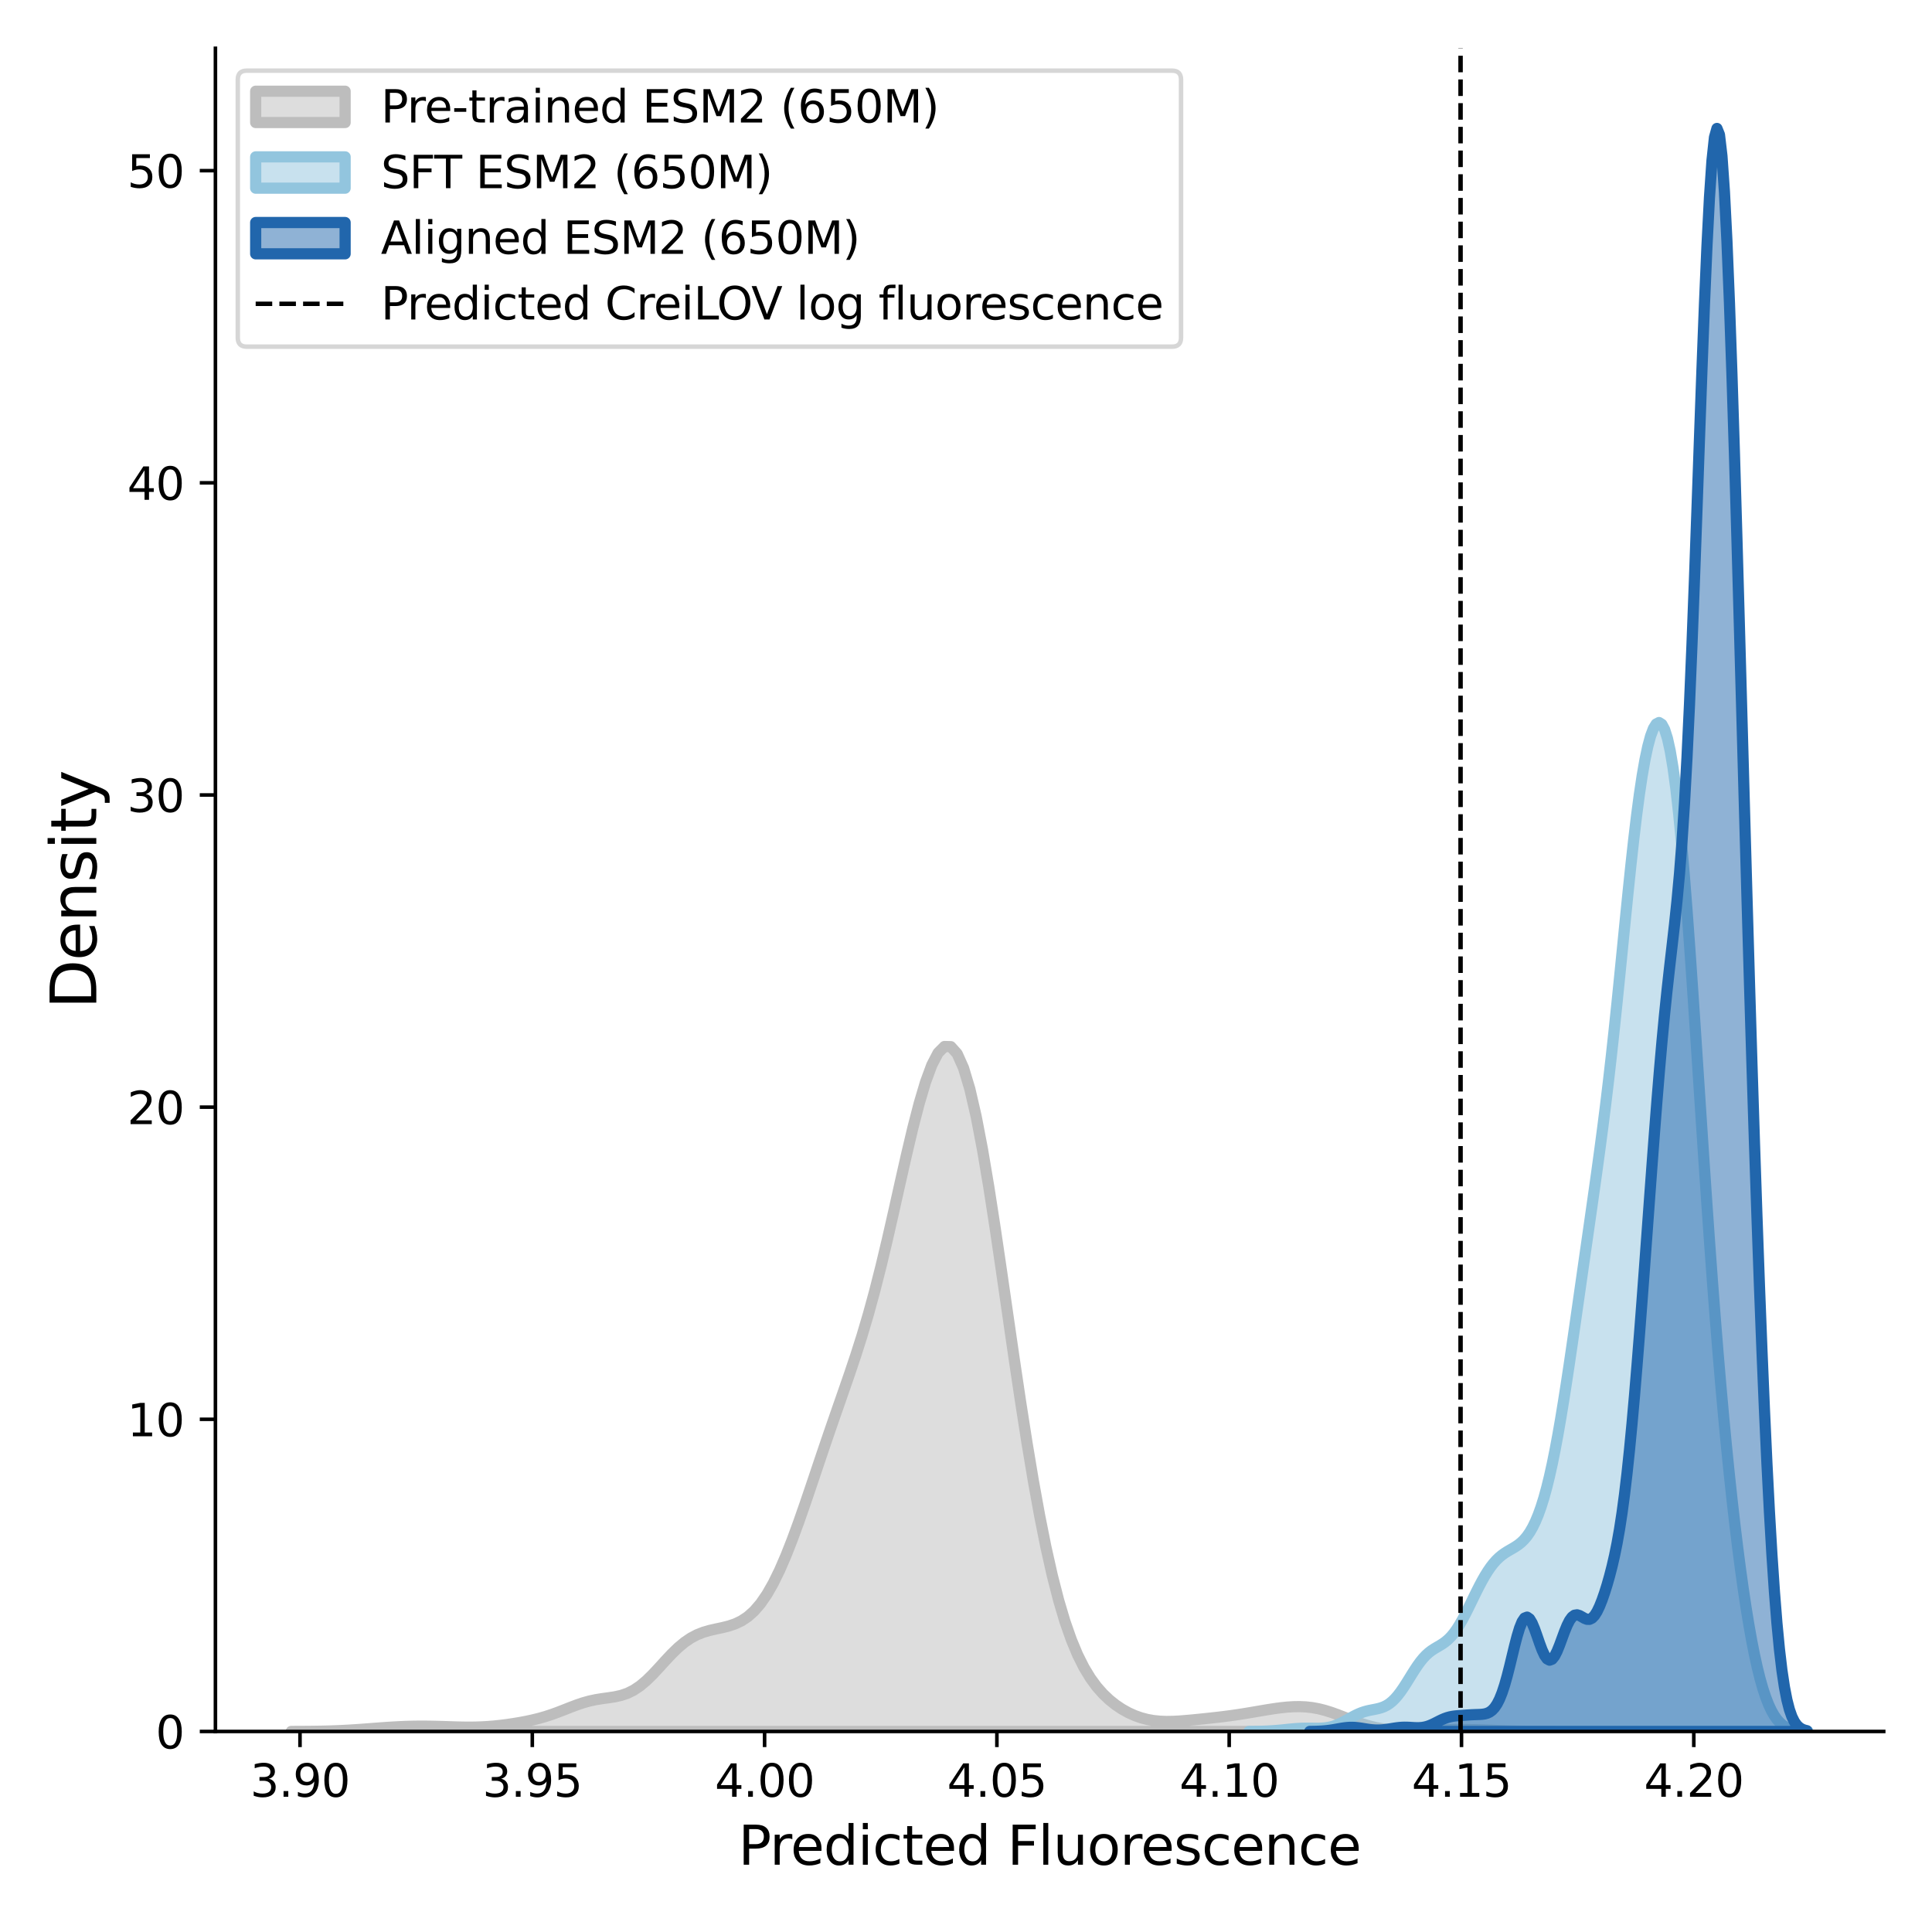 <?xml version="1.0" encoding="utf-8" standalone="no"?>
<!DOCTYPE svg PUBLIC "-//W3C//DTD SVG 1.1//EN"
  "http://www.w3.org/Graphics/SVG/1.1/DTD/svg11.dtd">
<svg xmlns:xlink="http://www.w3.org/1999/xlink" width="432pt" height="432pt" viewBox="0 0 432 432" xmlns="http://www.w3.org/2000/svg" version="1.1">
 <defs>
  <style type="text/css">*{stroke-linejoin: round; stroke-linecap: butt}</style>
 </defs>
 <g id="figure_1">
  <g id="patch_1">
   <path d="M 0 432 
L 432 432 
L 432 0 
L 0 0 
z
" style="fill: #ffffff"/>
  </g>
  <g id="axes_1">
   <g id="patch_2">
    <path d="M 48.17 387.16 
L 421.2 387.16 
L 421.2 10.8 
L 48.17 10.8 
z
" style="fill: #ffffff"/>
   </g>
   <g id="PolyCollection_1">
    <defs>
     <path id="mcea63839a5" d="M 65.126 -44.845 
L 65.126 -44.84 
L 66.544 -44.84 
L 67.962 -44.84 
L 69.38 -44.84 
L 70.798 -44.84 
L 72.216 -44.84 
L 73.634 -44.84 
L 75.052 -44.84 
L 76.47 -44.84 
L 77.889 -44.84 
L 79.307 -44.84 
L 80.725 -44.84 
L 82.143 -44.84 
L 83.561 -44.84 
L 84.979 -44.84 
L 86.397 -44.84 
L 87.815 -44.84 
L 89.233 -44.84 
L 90.651 -44.84 
L 92.069 -44.84 
L 93.487 -44.84 
L 94.905 -44.84 
L 96.323 -44.84 
L 97.742 -44.84 
L 99.16 -44.84 
L 100.578 -44.84 
L 101.996 -44.84 
L 103.414 -44.84 
L 104.832 -44.84 
L 106.25 -44.84 
L 107.668 -44.84 
L 109.086 -44.84 
L 110.504 -44.84 
L 111.922 -44.84 
L 113.34 -44.84 
L 114.758 -44.84 
L 116.176 -44.84 
L 117.595 -44.84 
L 119.013 -44.84 
L 120.431 -44.84 
L 121.849 -44.84 
L 123.267 -44.84 
L 124.685 -44.84 
L 126.103 -44.84 
L 127.521 -44.84 
L 128.939 -44.84 
L 130.357 -44.84 
L 131.775 -44.84 
L 133.193 -44.84 
L 134.611 -44.84 
L 136.029 -44.84 
L 137.447 -44.84 
L 138.866 -44.84 
L 140.284 -44.84 
L 141.702 -44.84 
L 143.12 -44.84 
L 144.538 -44.84 
L 145.956 -44.84 
L 147.374 -44.84 
L 148.792 -44.84 
L 150.21 -44.84 
L 151.628 -44.84 
L 153.046 -44.84 
L 154.464 -44.84 
L 155.882 -44.84 
L 157.3 -44.84 
L 158.719 -44.84 
L 160.137 -44.84 
L 161.555 -44.84 
L 162.973 -44.84 
L 164.391 -44.84 
L 165.809 -44.84 
L 167.227 -44.84 
L 168.645 -44.84 
L 170.063 -44.84 
L 171.481 -44.84 
L 172.899 -44.84 
L 174.317 -44.84 
L 175.735 -44.84 
L 177.153 -44.84 
L 178.572 -44.84 
L 179.99 -44.84 
L 181.408 -44.84 
L 182.826 -44.84 
L 184.244 -44.84 
L 185.662 -44.84 
L 187.08 -44.84 
L 188.498 -44.84 
L 189.916 -44.84 
L 191.334 -44.84 
L 192.752 -44.84 
L 194.17 -44.84 
L 195.588 -44.84 
L 197.006 -44.84 
L 198.425 -44.84 
L 199.843 -44.84 
L 201.261 -44.84 
L 202.679 -44.84 
L 204.097 -44.84 
L 205.515 -44.84 
L 206.933 -44.84 
L 208.351 -44.84 
L 209.769 -44.84 
L 211.187 -44.84 
L 212.605 -44.84 
L 214.023 -44.84 
L 215.441 -44.84 
L 216.859 -44.84 
L 218.277 -44.84 
L 219.696 -44.84 
L 221.114 -44.84 
L 222.532 -44.84 
L 223.95 -44.84 
L 225.368 -44.84 
L 226.786 -44.84 
L 228.204 -44.84 
L 229.622 -44.84 
L 231.04 -44.84 
L 232.458 -44.84 
L 233.876 -44.84 
L 235.294 -44.84 
L 236.712 -44.84 
L 238.13 -44.84 
L 239.549 -44.84 
L 240.967 -44.84 
L 242.385 -44.84 
L 243.803 -44.84 
L 245.221 -44.84 
L 246.639 -44.84 
L 248.057 -44.84 
L 249.475 -44.84 
L 250.893 -44.84 
L 252.311 -44.84 
L 253.729 -44.84 
L 255.147 -44.84 
L 256.565 -44.84 
L 257.983 -44.84 
L 259.402 -44.84 
L 260.82 -44.84 
L 262.238 -44.84 
L 263.656 -44.84 
L 265.074 -44.84 
L 266.492 -44.84 
L 267.91 -44.84 
L 269.328 -44.84 
L 270.746 -44.84 
L 272.164 -44.84 
L 273.582 -44.84 
L 275 -44.84 
L 276.418 -44.84 
L 277.836 -44.84 
L 279.255 -44.84 
L 280.673 -44.84 
L 282.091 -44.84 
L 283.509 -44.84 
L 284.927 -44.84 
L 286.345 -44.84 
L 287.763 -44.84 
L 289.181 -44.84 
L 290.599 -44.84 
L 292.017 -44.84 
L 293.435 -44.84 
L 294.853 -44.84 
L 296.271 -44.84 
L 297.689 -44.84 
L 299.108 -44.84 
L 300.526 -44.84 
L 301.944 -44.84 
L 303.362 -44.84 
L 304.78 -44.84 
L 306.198 -44.84 
L 307.616 -44.84 
L 309.034 -44.84 
L 310.452 -44.84 
L 311.87 -44.84 
L 313.288 -44.84 
L 314.706 -44.84 
L 316.124 -44.84 
L 317.542 -44.84 
L 318.96 -44.84 
L 320.379 -44.84 
L 321.797 -44.84 
L 323.215 -44.84 
L 324.633 -44.84 
L 326.051 -44.84 
L 327.469 -44.84 
L 328.887 -44.84 
L 330.305 -44.84 
L 331.723 -44.84 
L 333.141 -44.84 
L 334.559 -44.84 
L 335.977 -44.84 
L 337.395 -44.84 
L 338.813 -44.84 
L 340.232 -44.84 
L 341.65 -44.84 
L 343.068 -44.84 
L 344.486 -44.84 
L 345.904 -44.84 
L 347.322 -44.84 
L 347.322 -44.845 
L 347.322 -44.845 
L 345.904 -44.849 
L 344.486 -44.855 
L 343.068 -44.866 
L 341.65 -44.882 
L 340.232 -44.904 
L 338.813 -44.934 
L 337.395 -44.973 
L 335.977 -45.019 
L 334.559 -45.071 
L 333.141 -45.125 
L 331.723 -45.177 
L 330.305 -45.221 
L 328.887 -45.253 
L 327.469 -45.268 
L 326.051 -45.264 
L 324.633 -45.242 
L 323.215 -45.206 
L 321.797 -45.16 
L 320.379 -45.11 
L 318.96 -45.064 
L 317.542 -45.027 
L 316.124 -45.008 
L 314.706 -45.013 
L 313.288 -45.051 
L 311.87 -45.131 
L 310.452 -45.263 
L 309.034 -45.458 
L 307.616 -45.724 
L 306.198 -46.066 
L 304.78 -46.484 
L 303.362 -46.967 
L 301.944 -47.499 
L 300.526 -48.053 
L 299.108 -48.6 
L 297.689 -49.11 
L 296.271 -49.554 
L 294.853 -49.913 
L 293.435 -50.173 
L 292.017 -50.333 
L 290.599 -50.397 
L 289.181 -50.376 
L 287.763 -50.284 
L 286.345 -50.135 
L 284.927 -49.943 
L 283.509 -49.723 
L 282.091 -49.486 
L 280.673 -49.243 
L 279.255 -49.002 
L 277.836 -48.771 
L 276.418 -48.554 
L 275 -48.354 
L 273.582 -48.17 
L 272.164 -48.001 
L 270.746 -47.842 
L 269.328 -47.692 
L 267.91 -47.546 
L 266.492 -47.407 
L 265.074 -47.279 
L 263.656 -47.172 
L 262.238 -47.099 
L 260.82 -47.079 
L 259.402 -47.13 
L 257.983 -47.272 
L 256.565 -47.522 
L 255.147 -47.894 
L 253.729 -48.396 
L 252.311 -49.038 
L 250.893 -49.826 
L 249.475 -50.775 
L 248.057 -51.905 
L 246.639 -53.25 
L 245.221 -54.859 
L 243.803 -56.796 
L 242.385 -59.136 
L 240.967 -61.963 
L 239.549 -65.365 
L 238.13 -69.419 
L 236.712 -74.193 
L 235.294 -79.731 
L 233.876 -86.055 
L 232.458 -93.156 
L 231.04 -100.996 
L 229.622 -109.507 
L 228.204 -118.587 
L 226.786 -128.101 
L 225.368 -137.877 
L 223.95 -147.705 
L 222.532 -157.339 
L 221.114 -166.509 
L 219.696 -174.934 
L 218.277 -182.342 
L 216.859 -188.497 
L 215.441 -193.215 
L 214.023 -196.384 
L 212.605 -197.967 
L 211.187 -197.999 
L 209.769 -196.577 
L 208.351 -193.848 
L 206.933 -189.991 
L 205.515 -185.208 
L 204.097 -179.711 
L 202.679 -173.719 
L 201.261 -167.449 
L 199.843 -161.109 
L 198.425 -154.884 
L 197.006 -148.925 
L 195.588 -143.331 
L 194.17 -138.147 
L 192.752 -133.356 
L 191.334 -128.896 
L 189.916 -124.669 
L 188.498 -120.571 
L 187.08 -116.508 
L 185.662 -112.416 
L 184.244 -108.266 
L 182.826 -104.063 
L 181.408 -99.845 
L 179.99 -95.671 
L 178.572 -91.613 
L 177.153 -87.747 
L 175.735 -84.146 
L 174.317 -80.873 
L 172.899 -77.981 
L 171.481 -75.499 
L 170.063 -73.44 
L 168.645 -71.791 
L 167.227 -70.52 
L 165.809 -69.578 
L 164.391 -68.901 
L 162.973 -68.422 
L 161.555 -68.068 
L 160.137 -67.765 
L 158.719 -67.443 
L 157.3 -67.034 
L 155.882 -66.478 
L 154.464 -65.73 
L 153.046 -64.763 
L 151.628 -63.576 
L 150.21 -62.199 
L 148.792 -60.69 
L 147.374 -59.129 
L 145.956 -57.609 
L 144.538 -56.218 
L 143.12 -55.026 
L 141.702 -54.077 
L 140.284 -53.376 
L 138.866 -52.897 
L 137.447 -52.584 
L 136.029 -52.367 
L 134.611 -52.175 
L 133.193 -51.945 
L 131.775 -51.64 
L 130.357 -51.243 
L 128.939 -50.763 
L 127.521 -50.227 
L 126.103 -49.667 
L 124.685 -49.119 
L 123.267 -48.608 
L 121.849 -48.149 
L 120.431 -47.749 
L 119.013 -47.402 
L 117.595 -47.1 
L 116.176 -46.835 
L 114.758 -46.6 
L 113.34 -46.391 
L 111.922 -46.21 
L 110.504 -46.06 
L 109.086 -45.944 
L 107.668 -45.863 
L 106.25 -45.818 
L 104.832 -45.805 
L 103.414 -45.819 
L 101.996 -45.852 
L 100.578 -45.895 
L 99.16 -45.941 
L 97.742 -45.982 
L 96.323 -46.013 
L 94.905 -46.03 
L 93.487 -46.028 
L 92.069 -46.006 
L 90.651 -45.965 
L 89.233 -45.905 
L 87.815 -45.828 
L 86.397 -45.737 
L 84.979 -45.637 
L 83.561 -45.53 
L 82.143 -45.421 
L 80.725 -45.316 
L 79.307 -45.218 
L 77.889 -45.13 
L 76.47 -45.055 
L 75.052 -44.994 
L 73.634 -44.946 
L 72.216 -44.91 
L 70.798 -44.885 
L 69.38 -44.868 
L 67.962 -44.856 
L 66.544 -44.849 
L 65.126 -44.845 
z
" style="stroke: #bdbdbd; stroke-width: 2.5"/>
    </defs>
    <g clip-path="url(#p02eadbbb60)">
     <use xlink:href="#mcea63839a5" x="0" y="432" style="fill: #bdbdbd; fill-opacity: 0.5; stroke: #bdbdbd; stroke-width: 2.5"/>
    </g>
   </g>
   <g id="PolyCollection_2">
    <defs>
     <path id="m1d3485faa5" d="M 279.279 -44.848 
L 279.279 -44.84 
L 279.907 -44.84 
L 280.535 -44.84 
L 281.163 -44.84 
L 281.791 -44.84 
L 282.419 -44.84 
L 283.047 -44.84 
L 283.675 -44.84 
L 284.303 -44.84 
L 284.931 -44.84 
L 285.559 -44.84 
L 286.186 -44.84 
L 286.814 -44.84 
L 287.442 -44.84 
L 288.07 -44.84 
L 288.698 -44.84 
L 289.326 -44.84 
L 289.954 -44.84 
L 290.582 -44.84 
L 291.21 -44.84 
L 291.838 -44.84 
L 292.466 -44.84 
L 293.094 -44.84 
L 293.722 -44.84 
L 294.35 -44.84 
L 294.978 -44.84 
L 295.606 -44.84 
L 296.234 -44.84 
L 296.862 -44.84 
L 297.49 -44.84 
L 298.118 -44.84 
L 298.746 -44.84 
L 299.374 -44.84 
L 300.002 -44.84 
L 300.63 -44.84 
L 301.258 -44.84 
L 301.886 -44.84 
L 302.514 -44.84 
L 303.142 -44.84 
L 303.77 -44.84 
L 304.397 -44.84 
L 305.025 -44.84 
L 305.653 -44.84 
L 306.281 -44.84 
L 306.909 -44.84 
L 307.537 -44.84 
L 308.165 -44.84 
L 308.793 -44.84 
L 309.421 -44.84 
L 310.049 -44.84 
L 310.677 -44.84 
L 311.305 -44.84 
L 311.933 -44.84 
L 312.561 -44.84 
L 313.189 -44.84 
L 313.817 -44.84 
L 314.445 -44.84 
L 315.073 -44.84 
L 315.701 -44.84 
L 316.329 -44.84 
L 316.957 -44.84 
L 317.585 -44.84 
L 318.213 -44.84 
L 318.841 -44.84 
L 319.469 -44.84 
L 320.097 -44.84 
L 320.725 -44.84 
L 321.353 -44.84 
L 321.981 -44.84 
L 322.609 -44.84 
L 323.236 -44.84 
L 323.864 -44.84 
L 324.492 -44.84 
L 325.12 -44.84 
L 325.748 -44.84 
L 326.376 -44.84 
L 327.004 -44.84 
L 327.632 -44.84 
L 328.26 -44.84 
L 328.888 -44.84 
L 329.516 -44.84 
L 330.144 -44.84 
L 330.772 -44.84 
L 331.4 -44.84 
L 332.028 -44.84 
L 332.656 -44.84 
L 333.284 -44.84 
L 333.912 -44.84 
L 334.54 -44.84 
L 335.168 -44.84 
L 335.796 -44.84 
L 336.424 -44.84 
L 337.052 -44.84 
L 337.68 -44.84 
L 338.308 -44.84 
L 338.936 -44.84 
L 339.564 -44.84 
L 340.192 -44.84 
L 340.82 -44.84 
L 341.447 -44.84 
L 342.075 -44.84 
L 342.703 -44.84 
L 343.331 -44.84 
L 343.959 -44.84 
L 344.587 -44.84 
L 345.215 -44.84 
L 345.843 -44.84 
L 346.471 -44.84 
L 347.099 -44.84 
L 347.727 -44.84 
L 348.355 -44.84 
L 348.983 -44.84 
L 349.611 -44.84 
L 350.239 -44.84 
L 350.867 -44.84 
L 351.495 -44.84 
L 352.123 -44.84 
L 352.751 -44.84 
L 353.379 -44.84 
L 354.007 -44.84 
L 354.635 -44.84 
L 355.263 -44.84 
L 355.891 -44.84 
L 356.519 -44.84 
L 357.147 -44.84 
L 357.775 -44.84 
L 358.403 -44.84 
L 359.031 -44.84 
L 359.659 -44.84 
L 360.286 -44.84 
L 360.914 -44.84 
L 361.542 -44.84 
L 362.17 -44.84 
L 362.798 -44.84 
L 363.426 -44.84 
L 364.054 -44.84 
L 364.682 -44.84 
L 365.31 -44.84 
L 365.938 -44.84 
L 366.566 -44.84 
L 367.194 -44.84 
L 367.822 -44.84 
L 368.45 -44.84 
L 369.078 -44.84 
L 369.706 -44.84 
L 370.334 -44.84 
L 370.962 -44.84 
L 371.59 -44.84 
L 372.218 -44.84 
L 372.846 -44.84 
L 373.474 -44.84 
L 374.102 -44.84 
L 374.73 -44.84 
L 375.358 -44.84 
L 375.986 -44.84 
L 376.614 -44.84 
L 377.242 -44.84 
L 377.87 -44.84 
L 378.497 -44.84 
L 379.125 -44.84 
L 379.753 -44.84 
L 380.381 -44.84 
L 381.009 -44.84 
L 381.637 -44.84 
L 382.265 -44.84 
L 382.893 -44.84 
L 383.521 -44.84 
L 384.149 -44.84 
L 384.777 -44.84 
L 385.405 -44.84 
L 386.033 -44.84 
L 386.661 -44.84 
L 387.289 -44.84 
L 387.917 -44.84 
L 388.545 -44.84 
L 389.173 -44.84 
L 389.801 -44.84 
L 390.429 -44.84 
L 391.057 -44.84 
L 391.685 -44.84 
L 392.313 -44.84 
L 392.941 -44.84 
L 393.569 -44.84 
L 394.197 -44.84 
L 394.825 -44.84 
L 395.453 -44.84 
L 396.081 -44.84 
L 396.708 -44.84 
L 397.336 -44.84 
L 397.964 -44.84 
L 398.592 -44.84 
L 399.22 -44.84 
L 399.848 -44.84 
L 400.476 -44.84 
L 401.104 -44.84 
L 401.732 -44.84 
L 402.36 -44.84 
L 402.988 -44.84 
L 403.616 -44.84 
L 404.244 -44.84 
L 404.244 -44.874 
L 404.244 -44.874 
L 403.616 -44.896 
L 402.988 -44.931 
L 402.36 -44.983 
L 401.732 -45.061 
L 401.104 -45.174 
L 400.476 -45.336 
L 399.848 -45.562 
L 399.22 -45.872 
L 398.592 -46.287 
L 397.964 -46.832 
L 397.336 -47.535 
L 396.708 -48.424 
L 396.081 -49.527 
L 395.453 -50.872 
L 394.825 -52.483 
L 394.197 -54.382 
L 393.569 -56.587 
L 392.941 -59.111 
L 392.313 -61.961 
L 391.685 -65.143 
L 391.057 -68.657 
L 390.429 -72.502 
L 389.801 -76.677 
L 389.173 -81.18 
L 388.545 -86.011 
L 387.917 -91.173 
L 387.289 -96.671 
L 386.661 -102.516 
L 386.033 -108.722 
L 385.405 -115.303 
L 384.777 -122.275 
L 384.149 -129.654 
L 383.521 -137.446 
L 382.893 -145.65 
L 382.265 -154.25 
L 381.637 -163.207 
L 381.009 -172.465 
L 380.381 -181.939 
L 379.753 -191.522 
L 379.125 -201.088 
L 378.497 -210.492 
L 377.87 -219.584 
L 377.242 -228.212 
L 376.614 -236.238 
L 375.986 -243.539 
L 375.358 -250.02 
L 374.73 -255.616 
L 374.102 -260.293 
L 373.474 -264.045 
L 372.846 -266.894 
L 372.218 -268.877 
L 371.59 -270.042 
L 370.962 -270.44 
L 370.334 -270.115 
L 369.706 -269.102 
L 369.078 -267.425 
L 368.45 -265.1 
L 367.822 -262.137 
L 367.194 -258.549 
L 366.566 -254.356 
L 365.938 -249.599 
L 365.31 -244.333 
L 364.682 -238.641 
L 364.054 -232.621 
L 363.426 -226.385 
L 362.798 -220.052 
L 362.17 -213.735 
L 361.542 -207.533 
L 360.914 -201.525 
L 360.286 -195.763 
L 359.659 -190.271 
L 359.031 -185.049 
L 358.403 -180.072 
L 357.775 -175.304 
L 357.147 -170.697 
L 356.519 -166.204 
L 355.891 -161.781 
L 355.263 -157.39 
L 354.635 -153.007 
L 354.007 -148.617 
L 353.379 -144.218 
L 352.751 -139.817 
L 352.123 -135.433 
L 351.495 -131.091 
L 350.867 -126.823 
L 350.239 -122.665 
L 349.611 -118.654 
L 348.983 -114.825 
L 348.355 -111.212 
L 347.727 -107.841 
L 347.099 -104.733 
L 346.471 -101.9 
L 345.843 -99.346 
L 345.215 -97.07 
L 344.587 -95.062 
L 343.959 -93.309 
L 343.331 -91.797 
L 342.703 -90.507 
L 342.075 -89.419 
L 341.447 -88.512 
L 340.82 -87.762 
L 340.192 -87.146 
L 339.564 -86.636 
L 338.936 -86.204 
L 338.308 -85.822 
L 337.68 -85.461 
L 337.052 -85.093 
L 336.424 -84.694 
L 335.796 -84.24 
L 335.168 -83.713 
L 334.54 -83.1 
L 333.912 -82.389 
L 333.284 -81.577 
L 332.656 -80.662 
L 332.028 -79.649 
L 331.4 -78.546 
L 330.772 -77.366 
L 330.144 -76.127 
L 329.516 -74.849 
L 328.888 -73.556 
L 328.26 -72.274 
L 327.632 -71.028 
L 327.004 -69.843 
L 326.376 -68.744 
L 325.748 -67.747 
L 325.12 -66.867 
L 324.492 -66.106 
L 323.864 -65.464 
L 323.236 -64.927 
L 322.609 -64.475 
L 321.981 -64.082 
L 321.353 -63.716 
L 320.725 -63.343 
L 320.097 -62.931 
L 319.469 -62.451 
L 318.841 -61.882 
L 318.213 -61.214 
L 317.585 -60.443 
L 316.957 -59.579 
L 316.329 -58.637 
L 315.701 -57.644 
L 315.073 -56.628 
L 314.445 -55.619 
L 313.817 -54.647 
L 313.189 -53.739 
L 312.561 -52.916 
L 311.933 -52.192 
L 311.305 -51.577 
L 310.677 -51.07 
L 310.049 -50.668 
L 309.421 -50.358 
L 308.793 -50.126 
L 308.165 -49.952 
L 307.537 -49.815 
L 306.909 -49.695 
L 306.281 -49.572 
L 305.653 -49.429 
L 305.025 -49.254 
L 304.397 -49.04 
L 303.77 -48.784 
L 303.142 -48.49 
L 302.514 -48.164 
L 301.886 -47.818 
L 301.258 -47.465 
L 300.63 -47.119 
L 300.002 -46.792 
L 299.374 -46.495 
L 298.746 -46.236 
L 298.118 -46.021 
L 297.49 -45.851 
L 296.862 -45.725 
L 296.234 -45.639 
L 295.606 -45.587 
L 294.978 -45.562 
L 294.35 -45.555 
L 293.722 -45.559 
L 293.094 -45.567 
L 292.466 -45.573 
L 291.838 -45.57 
L 291.21 -45.557 
L 290.582 -45.532 
L 289.954 -45.494 
L 289.326 -45.446 
L 288.698 -45.389 
L 288.07 -45.326 
L 287.442 -45.261 
L 286.814 -45.196 
L 286.186 -45.134 
L 285.559 -45.078 
L 284.931 -45.028 
L 284.303 -44.985 
L 283.675 -44.949 
L 283.047 -44.92 
L 282.419 -44.898 
L 281.791 -44.881 
L 281.163 -44.868 
L 280.535 -44.859 
L 279.907 -44.852 
L 279.279 -44.848 
z
" style="stroke: #92c5de; stroke-width: 2.5"/>
    </defs>
    <g clip-path="url(#p02eadbbb60)">
     <use xlink:href="#m1d3485faa5" x="0" y="432" style="fill: #92c5de; fill-opacity: 0.5; stroke: #92c5de; stroke-width: 2.5"/>
    </g>
   </g>
   <g id="PolyCollection_3">
    <defs>
     <path id="m1237c5c50f" d="M 292.86 -44.85 
L 292.86 -44.84 
L 293.418 -44.84 
L 293.977 -44.84 
L 294.536 -44.84 
L 295.094 -44.84 
L 295.653 -44.84 
L 296.211 -44.84 
L 296.77 -44.84 
L 297.329 -44.84 
L 297.887 -44.84 
L 298.446 -44.84 
L 299.005 -44.84 
L 299.563 -44.84 
L 300.122 -44.84 
L 300.681 -44.84 
L 301.239 -44.84 
L 301.798 -44.84 
L 302.356 -44.84 
L 302.915 -44.84 
L 303.474 -44.84 
L 304.032 -44.84 
L 304.591 -44.84 
L 305.15 -44.84 
L 305.708 -44.84 
L 306.267 -44.84 
L 306.825 -44.84 
L 307.384 -44.84 
L 307.943 -44.84 
L 308.501 -44.84 
L 309.06 -44.84 
L 309.619 -44.84 
L 310.177 -44.84 
L 310.736 -44.84 
L 311.294 -44.84 
L 311.853 -44.84 
L 312.412 -44.84 
L 312.97 -44.84 
L 313.529 -44.84 
L 314.088 -44.84 
L 314.646 -44.84 
L 315.205 -44.84 
L 315.764 -44.84 
L 316.322 -44.84 
L 316.881 -44.84 
L 317.439 -44.84 
L 317.998 -44.84 
L 318.557 -44.84 
L 319.115 -44.84 
L 319.674 -44.84 
L 320.233 -44.84 
L 320.791 -44.84 
L 321.35 -44.84 
L 321.908 -44.84 
L 322.467 -44.84 
L 323.026 -44.84 
L 323.584 -44.84 
L 324.143 -44.84 
L 324.702 -44.84 
L 325.26 -44.84 
L 325.819 -44.84 
L 326.378 -44.84 
L 326.936 -44.84 
L 327.495 -44.84 
L 328.053 -44.84 
L 328.612 -44.84 
L 329.171 -44.84 
L 329.729 -44.84 
L 330.288 -44.84 
L 330.847 -44.84 
L 331.405 -44.84 
L 331.964 -44.84 
L 332.522 -44.84 
L 333.081 -44.84 
L 333.64 -44.84 
L 334.198 -44.84 
L 334.757 -44.84 
L 335.316 -44.84 
L 335.874 -44.84 
L 336.433 -44.84 
L 336.991 -44.84 
L 337.55 -44.84 
L 338.109 -44.84 
L 338.667 -44.84 
L 339.226 -44.84 
L 339.785 -44.84 
L 340.343 -44.84 
L 340.902 -44.84 
L 341.461 -44.84 
L 342.019 -44.84 
L 342.578 -44.84 
L 343.136 -44.84 
L 343.695 -44.84 
L 344.254 -44.84 
L 344.812 -44.84 
L 345.371 -44.84 
L 345.93 -44.84 
L 346.488 -44.84 
L 347.047 -44.84 
L 347.605 -44.84 
L 348.164 -44.84 
L 348.723 -44.84 
L 349.281 -44.84 
L 349.84 -44.84 
L 350.399 -44.84 
L 350.957 -44.84 
L 351.516 -44.84 
L 352.074 -44.84 
L 352.633 -44.84 
L 353.192 -44.84 
L 353.75 -44.84 
L 354.309 -44.84 
L 354.868 -44.84 
L 355.426 -44.84 
L 355.985 -44.84 
L 356.544 -44.84 
L 357.102 -44.84 
L 357.661 -44.84 
L 358.219 -44.84 
L 358.778 -44.84 
L 359.337 -44.84 
L 359.895 -44.84 
L 360.454 -44.84 
L 361.013 -44.84 
L 361.571 -44.84 
L 362.13 -44.84 
L 362.688 -44.84 
L 363.247 -44.84 
L 363.806 -44.84 
L 364.364 -44.84 
L 364.923 -44.84 
L 365.482 -44.84 
L 366.04 -44.84 
L 366.599 -44.84 
L 367.158 -44.84 
L 367.716 -44.84 
L 368.275 -44.84 
L 368.833 -44.84 
L 369.392 -44.84 
L 369.951 -44.84 
L 370.509 -44.84 
L 371.068 -44.84 
L 371.627 -44.84 
L 372.185 -44.84 
L 372.744 -44.84 
L 373.302 -44.84 
L 373.861 -44.84 
L 374.42 -44.84 
L 374.978 -44.84 
L 375.537 -44.84 
L 376.096 -44.84 
L 376.654 -44.84 
L 377.213 -44.84 
L 377.771 -44.84 
L 378.33 -44.84 
L 378.889 -44.84 
L 379.447 -44.84 
L 380.006 -44.84 
L 380.565 -44.84 
L 381.123 -44.84 
L 381.682 -44.84 
L 382.241 -44.84 
L 382.799 -44.84 
L 383.358 -44.84 
L 383.916 -44.84 
L 384.475 -44.84 
L 385.034 -44.84 
L 385.592 -44.84 
L 386.151 -44.84 
L 386.71 -44.84 
L 387.268 -44.84 
L 387.827 -44.84 
L 388.385 -44.84 
L 388.944 -44.84 
L 389.503 -44.84 
L 390.061 -44.84 
L 390.62 -44.84 
L 391.179 -44.84 
L 391.737 -44.84 
L 392.296 -44.84 
L 392.855 -44.84 
L 393.413 -44.84 
L 393.972 -44.84 
L 394.53 -44.84 
L 395.089 -44.84 
L 395.648 -44.84 
L 396.206 -44.84 
L 396.765 -44.84 
L 397.324 -44.84 
L 397.882 -44.84 
L 398.441 -44.84 
L 398.999 -44.84 
L 399.558 -44.84 
L 400.117 -44.84 
L 400.675 -44.84 
L 401.234 -44.84 
L 401.793 -44.84 
L 402.351 -44.84 
L 402.91 -44.84 
L 403.468 -44.84 
L 404.027 -44.84 
L 404.027 -45.02 
L 404.027 -45.02 
L 403.468 -45.154 
L 402.91 -45.372 
L 402.351 -45.715 
L 401.793 -46.241 
L 401.234 -47.022 
L 400.675 -48.153 
L 400.117 -49.74 
L 399.558 -51.91 
L 398.999 -54.796 
L 398.441 -58.536 
L 397.882 -63.262 
L 397.324 -69.091 
L 396.765 -76.113 
L 396.206 -84.393 
L 395.648 -93.958 
L 395.089 -104.805 
L 394.53 -116.904 
L 393.972 -130.204 
L 393.413 -144.646 
L 392.855 -160.168 
L 392.296 -176.708 
L 391.737 -194.199 
L 391.179 -212.561 
L 390.62 -231.682 
L 390.061 -251.4 
L 389.503 -271.485 
L 388.944 -291.631 
L 388.385 -311.452 
L 387.827 -330.498 
L 387.268 -348.275 
L 386.71 -364.277 
L 386.151 -378.021 
L 385.592 -389.081 
L 385.034 -397.115 
L 384.475 -401.887 
L 383.916 -403.278 
L 383.358 -401.293 
L 382.799 -396.064 
L 382.241 -387.843 
L 381.682 -377.002 
L 381.123 -364.015 
L 380.565 -349.445 
L 380.006 -333.914 
L 379.447 -318.065 
L 378.889 -302.518 
L 378.33 -287.819 
L 377.771 -274.4 
L 377.213 -262.538 
L 376.654 -252.344 
L 376.096 -243.762 
L 375.537 -236.594 
L 374.978 -230.539 
L 374.42 -225.239 
L 373.861 -220.33 
L 373.302 -215.485 
L 372.744 -210.444 
L 372.185 -205.028 
L 371.627 -199.148 
L 371.068 -192.786 
L 370.509 -185.986 
L 369.951 -178.826 
L 369.392 -171.405 
L 368.833 -163.825 
L 368.275 -156.183 
L 367.716 -148.568 
L 367.158 -141.061 
L 366.599 -133.741 
L 366.04 -126.684 
L 365.482 -119.969 
L 364.923 -113.67 
L 364.364 -107.852 
L 363.806 -102.569 
L 363.247 -97.846 
L 362.688 -93.684 
L 362.13 -90.054 
L 361.571 -86.901 
L 361.013 -84.152 
L 360.454 -81.732 
L 359.895 -79.568 
L 359.337 -77.61 
L 358.778 -75.828 
L 358.219 -74.223 
L 357.661 -72.819 
L 357.102 -71.653 
L 356.544 -70.766 
L 355.985 -70.185 
L 355.426 -69.913 
L 354.868 -69.918 
L 354.309 -70.131 
L 353.75 -70.452 
L 353.192 -70.758 
L 352.633 -70.924 
L 352.074 -70.839 
L 351.516 -70.428 
L 350.957 -69.658 
L 350.399 -68.554 
L 349.84 -67.187 
L 349.281 -65.673 
L 348.723 -64.152 
L 348.164 -62.774 
L 347.605 -61.681 
L 347.047 -60.989 
L 346.488 -60.777 
L 345.93 -61.076 
L 345.371 -61.865 
L 344.812 -63.069 
L 344.254 -64.564 
L 343.695 -66.189 
L 343.136 -67.762 
L 342.578 -69.094 
L 342.019 -70.019 
L 341.461 -70.409 
L 340.902 -70.194 
L 340.343 -69.366 
L 339.785 -67.978 
L 339.226 -66.139 
L 338.667 -63.989 
L 338.109 -61.684 
L 337.55 -59.374 
L 336.991 -57.185 
L 336.433 -55.212 
L 335.874 -53.513 
L 335.316 -52.113 
L 334.757 -51.008 
L 334.198 -50.174 
L 333.64 -49.575 
L 333.081 -49.168 
L 332.522 -48.91 
L 331.964 -48.76 
L 331.405 -48.681 
L 330.847 -48.644 
L 330.288 -48.624 
L 329.729 -48.607 
L 329.171 -48.584 
L 328.612 -48.553 
L 328.053 -48.517 
L 327.495 -48.477 
L 326.936 -48.438 
L 326.378 -48.397 
L 325.819 -48.352 
L 325.26 -48.295 
L 324.702 -48.214 
L 324.143 -48.1 
L 323.584 -47.946 
L 323.026 -47.749 
L 322.467 -47.513 
L 321.908 -47.246 
L 321.35 -46.963 
L 320.791 -46.678 
L 320.233 -46.411 
L 319.674 -46.174 
L 319.115 -45.98 
L 318.557 -45.834 
L 317.998 -45.739 
L 317.439 -45.69 
L 316.881 -45.679 
L 316.322 -45.695 
L 315.764 -45.727 
L 315.205 -45.761 
L 314.646 -45.786 
L 314.088 -45.793 
L 313.529 -45.778 
L 312.97 -45.739 
L 312.412 -45.677 
L 311.853 -45.598 
L 311.294 -45.508 
L 310.736 -45.416 
L 310.177 -45.329 
L 309.619 -45.255 
L 309.06 -45.199 
L 308.501 -45.166 
L 307.943 -45.158 
L 307.384 -45.176 
L 306.825 -45.218 
L 306.267 -45.282 
L 305.708 -45.362 
L 305.15 -45.451 
L 304.591 -45.543 
L 304.032 -45.628 
L 303.474 -45.698 
L 302.915 -45.747 
L 302.356 -45.769 
L 301.798 -45.762 
L 301.239 -45.726 
L 300.681 -45.665 
L 300.122 -45.584 
L 299.563 -45.489 
L 299.005 -45.389 
L 298.446 -45.289 
L 297.887 -45.196 
L 297.329 -45.113 
L 296.77 -45.043 
L 296.211 -44.986 
L 295.653 -44.942 
L 295.094 -44.909 
L 294.536 -44.885 
L 293.977 -44.868 
L 293.418 -44.857 
L 292.86 -44.85 
z
" style="stroke: #2166ac; stroke-width: 2.5"/>
    </defs>
    <g clip-path="url(#p02eadbbb60)">
     <use xlink:href="#m1237c5c50f" x="0" y="432" style="fill: #2166ac; fill-opacity: 0.5; stroke: #2166ac; stroke-width: 2.5"/>
    </g>
   </g>
   <g id="matplotlib.axis_1">
    <g id="xtick_1">
     <g id="line2d_1">
      <defs>
       <path id="m4cb5309c1d" d="M 0 0 
L 0 3.5 
" style="stroke: #000000; stroke-width: 0.8"/>
      </defs>
      <g>
       <use xlink:href="#m4cb5309c1d" x="67.081" y="387.16" style="stroke: #000000; stroke-width: 0.8"/>
      </g>
     </g>
     <g id="text_1">
      <!-- 3.90 -->
      <g transform="translate(55.948 401.758) scale(0.1 -0.1)">
       <defs>
        <path id="DejaVuSans-33" d="M 2597 2516 
Q 3050 2419 3304 2112 
Q 3559 1806 3559 1356 
Q 3559 666 3084 287 
Q 2609 -91 1734 -91 
Q 1441 -91 1130 -33 
Q 819 25 488 141 
L 488 750 
Q 750 597 1062 519 
Q 1375 441 1716 441 
Q 2309 441 2620 675 
Q 2931 909 2931 1356 
Q 2931 1769 2642 2001 
Q 2353 2234 1838 2234 
L 1294 2234 
L 1294 2753 
L 1863 2753 
Q 2328 2753 2575 2939 
Q 2822 3125 2822 3475 
Q 2822 3834 2567 4026 
Q 2313 4219 1838 4219 
Q 1578 4219 1281 4162 
Q 984 4106 628 3988 
L 628 4550 
Q 988 4650 1302 4700 
Q 1616 4750 1894 4750 
Q 2613 4750 3031 4423 
Q 3450 4097 3450 3541 
Q 3450 3153 3228 2886 
Q 3006 2619 2597 2516 
z
" transform="scale(0.016)"/>
        <path id="DejaVuSans-2e" d="M 684 794 
L 1344 794 
L 1344 0 
L 684 0 
L 684 794 
z
" transform="scale(0.016)"/>
        <path id="DejaVuSans-39" d="M 703 97 
L 703 672 
Q 941 559 1184 500 
Q 1428 441 1663 441 
Q 2288 441 2617 861 
Q 2947 1281 2994 2138 
Q 2813 1869 2534 1725 
Q 2256 1581 1919 1581 
Q 1219 1581 811 2004 
Q 403 2428 403 3163 
Q 403 3881 828 4315 
Q 1253 4750 1959 4750 
Q 2769 4750 3195 4129 
Q 3622 3509 3622 2328 
Q 3622 1225 3098 567 
Q 2575 -91 1691 -91 
Q 1453 -91 1209 -44 
Q 966 3 703 97 
z
M 1959 2075 
Q 2384 2075 2632 2365 
Q 2881 2656 2881 3163 
Q 2881 3666 2632 3958 
Q 2384 4250 1959 4250 
Q 1534 4250 1286 3958 
Q 1038 3666 1038 3163 
Q 1038 2656 1286 2365 
Q 1534 2075 1959 2075 
z
" transform="scale(0.016)"/>
        <path id="DejaVuSans-30" d="M 2034 4250 
Q 1547 4250 1301 3770 
Q 1056 3291 1056 2328 
Q 1056 1369 1301 889 
Q 1547 409 2034 409 
Q 2525 409 2770 889 
Q 3016 1369 3016 2328 
Q 3016 3291 2770 3770 
Q 2525 4250 2034 4250 
z
M 2034 4750 
Q 2819 4750 3233 4129 
Q 3647 3509 3647 2328 
Q 3647 1150 3233 529 
Q 2819 -91 2034 -91 
Q 1250 -91 836 529 
Q 422 1150 422 2328 
Q 422 3509 836 4129 
Q 1250 4750 2034 4750 
z
" transform="scale(0.016)"/>
       </defs>
       <use xlink:href="#DejaVuSans-33"/>
       <use xlink:href="#DejaVuSans-2e" x="63.623"/>
       <use xlink:href="#DejaVuSans-39" x="95.41"/>
       <use xlink:href="#DejaVuSans-30" x="159.033"/>
      </g>
     </g>
    </g>
    <g id="xtick_2">
     <g id="line2d_2">
      <g>
       <use xlink:href="#m4cb5309c1d" x="119.024" y="387.16" style="stroke: #000000; stroke-width: 0.8"/>
      </g>
     </g>
     <g id="text_2">
      <!-- 3.95 -->
      <g transform="translate(107.891 401.758) scale(0.1 -0.1)">
       <defs>
        <path id="DejaVuSans-35" d="M 691 4666 
L 3169 4666 
L 3169 4134 
L 1269 4134 
L 1269 2991 
Q 1406 3038 1543 3061 
Q 1681 3084 1819 3084 
Q 2600 3084 3056 2656 
Q 3513 2228 3513 1497 
Q 3513 744 3044 326 
Q 2575 -91 1722 -91 
Q 1428 -91 1123 -41 
Q 819 9 494 109 
L 494 744 
Q 775 591 1075 516 
Q 1375 441 1709 441 
Q 2250 441 2565 725 
Q 2881 1009 2881 1497 
Q 2881 1984 2565 2268 
Q 2250 2553 1709 2553 
Q 1456 2553 1204 2497 
Q 953 2441 691 2322 
L 691 4666 
z
" transform="scale(0.016)"/>
       </defs>
       <use xlink:href="#DejaVuSans-33"/>
       <use xlink:href="#DejaVuSans-2e" x="63.623"/>
       <use xlink:href="#DejaVuSans-39" x="95.41"/>
       <use xlink:href="#DejaVuSans-35" x="159.033"/>
      </g>
     </g>
    </g>
    <g id="xtick_3">
     <g id="line2d_3">
      <g>
       <use xlink:href="#m4cb5309c1d" x="170.966" y="387.16" style="stroke: #000000; stroke-width: 0.8"/>
      </g>
     </g>
     <g id="text_3">
      <!-- 4.00 -->
      <g transform="translate(159.833 401.758) scale(0.1 -0.1)">
       <defs>
        <path id="DejaVuSans-34" d="M 2419 4116 
L 825 1625 
L 2419 1625 
L 2419 4116 
z
M 2253 4666 
L 3047 4666 
L 3047 1625 
L 3713 1625 
L 3713 1100 
L 3047 1100 
L 3047 0 
L 2419 0 
L 2419 1100 
L 313 1100 
L 313 1709 
L 2253 4666 
z
" transform="scale(0.016)"/>
       </defs>
       <use xlink:href="#DejaVuSans-34"/>
       <use xlink:href="#DejaVuSans-2e" x="63.623"/>
       <use xlink:href="#DejaVuSans-30" x="95.41"/>
       <use xlink:href="#DejaVuSans-30" x="159.033"/>
      </g>
     </g>
    </g>
    <g id="xtick_4">
     <g id="line2d_4">
      <g>
       <use xlink:href="#m4cb5309c1d" x="222.908" y="387.16" style="stroke: #000000; stroke-width: 0.8"/>
      </g>
     </g>
     <g id="text_4">
      <!-- 4.05 -->
      <g transform="translate(211.776 401.758) scale(0.1 -0.1)">
       <use xlink:href="#DejaVuSans-34"/>
       <use xlink:href="#DejaVuSans-2e" x="63.623"/>
       <use xlink:href="#DejaVuSans-30" x="95.41"/>
       <use xlink:href="#DejaVuSans-35" x="159.033"/>
      </g>
     </g>
    </g>
    <g id="xtick_5">
     <g id="line2d_5">
      <g>
       <use xlink:href="#m4cb5309c1d" x="274.851" y="387.16" style="stroke: #000000; stroke-width: 0.8"/>
      </g>
     </g>
     <g id="text_5">
      <!-- 4.10 -->
      <g transform="translate(263.718 401.758) scale(0.1 -0.1)">
       <defs>
        <path id="DejaVuSans-31" d="M 794 531 
L 1825 531 
L 1825 4091 
L 703 3866 
L 703 4441 
L 1819 4666 
L 2450 4666 
L 2450 531 
L 3481 531 
L 3481 0 
L 794 0 
L 794 531 
z
" transform="scale(0.016)"/>
       </defs>
       <use xlink:href="#DejaVuSans-34"/>
       <use xlink:href="#DejaVuSans-2e" x="63.623"/>
       <use xlink:href="#DejaVuSans-31" x="95.41"/>
       <use xlink:href="#DejaVuSans-30" x="159.033"/>
      </g>
     </g>
    </g>
    <g id="xtick_6">
     <g id="line2d_6">
      <g>
       <use xlink:href="#m4cb5309c1d" x="326.793" y="387.16" style="stroke: #000000; stroke-width: 0.8"/>
      </g>
     </g>
     <g id="text_6">
      <!-- 4.15 -->
      <g transform="translate(315.66 401.758) scale(0.1 -0.1)">
       <use xlink:href="#DejaVuSans-34"/>
       <use xlink:href="#DejaVuSans-2e" x="63.623"/>
       <use xlink:href="#DejaVuSans-31" x="95.41"/>
       <use xlink:href="#DejaVuSans-35" x="159.033"/>
      </g>
     </g>
    </g>
    <g id="xtick_7">
     <g id="line2d_7">
      <g>
       <use xlink:href="#m4cb5309c1d" x="378.736" y="387.16" style="stroke: #000000; stroke-width: 0.8"/>
      </g>
     </g>
     <g id="text_7">
      <!-- 4.20 -->
      <g transform="translate(367.603 401.758) scale(0.1 -0.1)">
       <defs>
        <path id="DejaVuSans-32" d="M 1228 531 
L 3431 531 
L 3431 0 
L 469 0 
L 469 531 
Q 828 903 1448 1529 
Q 2069 2156 2228 2338 
Q 2531 2678 2651 2914 
Q 2772 3150 2772 3378 
Q 2772 3750 2511 3984 
Q 2250 4219 1831 4219 
Q 1534 4219 1204 4116 
Q 875 4013 500 3803 
L 500 4441 
Q 881 4594 1212 4672 
Q 1544 4750 1819 4750 
Q 2544 4750 2975 4387 
Q 3406 4025 3406 3419 
Q 3406 3131 3298 2873 
Q 3191 2616 2906 2266 
Q 2828 2175 2409 1742 
Q 1991 1309 1228 531 
z
" transform="scale(0.016)"/>
       </defs>
       <use xlink:href="#DejaVuSans-34"/>
       <use xlink:href="#DejaVuSans-2e" x="63.623"/>
       <use xlink:href="#DejaVuSans-32" x="95.41"/>
       <use xlink:href="#DejaVuSans-30" x="159.033"/>
      </g>
     </g>
    </g>
    <g id="text_8">
     <!-- Predicted Fluorescence -->
     <g transform="translate(165.089 416.956) scale(0.12 -0.12)">
      <defs>
       <path id="DejaVuSans-50" d="M 1259 4147 
L 1259 2394 
L 2053 2394 
Q 2494 2394 2734 2622 
Q 2975 2850 2975 3272 
Q 2975 3691 2734 3919 
Q 2494 4147 2053 4147 
L 1259 4147 
z
M 628 4666 
L 2053 4666 
Q 2838 4666 3239 4311 
Q 3641 3956 3641 3272 
Q 3641 2581 3239 2228 
Q 2838 1875 2053 1875 
L 1259 1875 
L 1259 0 
L 628 0 
L 628 4666 
z
" transform="scale(0.016)"/>
       <path id="DejaVuSans-72" d="M 2631 2963 
Q 2534 3019 2420 3045 
Q 2306 3072 2169 3072 
Q 1681 3072 1420 2755 
Q 1159 2438 1159 1844 
L 1159 0 
L 581 0 
L 581 3500 
L 1159 3500 
L 1159 2956 
Q 1341 3275 1631 3429 
Q 1922 3584 2338 3584 
Q 2397 3584 2469 3576 
Q 2541 3569 2628 3553 
L 2631 2963 
z
" transform="scale(0.016)"/>
       <path id="DejaVuSans-65" d="M 3597 1894 
L 3597 1613 
L 953 1613 
Q 991 1019 1311 708 
Q 1631 397 2203 397 
Q 2534 397 2845 478 
Q 3156 559 3463 722 
L 3463 178 
Q 3153 47 2828 -22 
Q 2503 -91 2169 -91 
Q 1331 -91 842 396 
Q 353 884 353 1716 
Q 353 2575 817 3079 
Q 1281 3584 2069 3584 
Q 2775 3584 3186 3129 
Q 3597 2675 3597 1894 
z
M 3022 2063 
Q 3016 2534 2758 2815 
Q 2500 3097 2075 3097 
Q 1594 3097 1305 2825 
Q 1016 2553 972 2059 
L 3022 2063 
z
" transform="scale(0.016)"/>
       <path id="DejaVuSans-64" d="M 2906 2969 
L 2906 4863 
L 3481 4863 
L 3481 0 
L 2906 0 
L 2906 525 
Q 2725 213 2448 61 
Q 2172 -91 1784 -91 
Q 1150 -91 751 415 
Q 353 922 353 1747 
Q 353 2572 751 3078 
Q 1150 3584 1784 3584 
Q 2172 3584 2448 3432 
Q 2725 3281 2906 2969 
z
M 947 1747 
Q 947 1113 1208 752 
Q 1469 391 1925 391 
Q 2381 391 2643 752 
Q 2906 1113 2906 1747 
Q 2906 2381 2643 2742 
Q 2381 3103 1925 3103 
Q 1469 3103 1208 2742 
Q 947 2381 947 1747 
z
" transform="scale(0.016)"/>
       <path id="DejaVuSans-69" d="M 603 3500 
L 1178 3500 
L 1178 0 
L 603 0 
L 603 3500 
z
M 603 4863 
L 1178 4863 
L 1178 4134 
L 603 4134 
L 603 4863 
z
" transform="scale(0.016)"/>
       <path id="DejaVuSans-63" d="M 3122 3366 
L 3122 2828 
Q 2878 2963 2633 3030 
Q 2388 3097 2138 3097 
Q 1578 3097 1268 2742 
Q 959 2388 959 1747 
Q 959 1106 1268 751 
Q 1578 397 2138 397 
Q 2388 397 2633 464 
Q 2878 531 3122 666 
L 3122 134 
Q 2881 22 2623 -34 
Q 2366 -91 2075 -91 
Q 1284 -91 818 406 
Q 353 903 353 1747 
Q 353 2603 823 3093 
Q 1294 3584 2113 3584 
Q 2378 3584 2631 3529 
Q 2884 3475 3122 3366 
z
" transform="scale(0.016)"/>
       <path id="DejaVuSans-74" d="M 1172 4494 
L 1172 3500 
L 2356 3500 
L 2356 3053 
L 1172 3053 
L 1172 1153 
Q 1172 725 1289 603 
Q 1406 481 1766 481 
L 2356 481 
L 2356 0 
L 1766 0 
Q 1100 0 847 248 
Q 594 497 594 1153 
L 594 3053 
L 172 3053 
L 172 3500 
L 594 3500 
L 594 4494 
L 1172 4494 
z
" transform="scale(0.016)"/>
       <path id="DejaVuSans-20" transform="scale(0.016)"/>
       <path id="DejaVuSans-46" d="M 628 4666 
L 3309 4666 
L 3309 4134 
L 1259 4134 
L 1259 2759 
L 3109 2759 
L 3109 2228 
L 1259 2228 
L 1259 0 
L 628 0 
L 628 4666 
z
" transform="scale(0.016)"/>
       <path id="DejaVuSans-6c" d="M 603 4863 
L 1178 4863 
L 1178 0 
L 603 0 
L 603 4863 
z
" transform="scale(0.016)"/>
       <path id="DejaVuSans-75" d="M 544 1381 
L 544 3500 
L 1119 3500 
L 1119 1403 
Q 1119 906 1312 657 
Q 1506 409 1894 409 
Q 2359 409 2629 706 
Q 2900 1003 2900 1516 
L 2900 3500 
L 3475 3500 
L 3475 0 
L 2900 0 
L 2900 538 
Q 2691 219 2414 64 
Q 2138 -91 1772 -91 
Q 1169 -91 856 284 
Q 544 659 544 1381 
z
M 1991 3584 
L 1991 3584 
z
" transform="scale(0.016)"/>
       <path id="DejaVuSans-6f" d="M 1959 3097 
Q 1497 3097 1228 2736 
Q 959 2375 959 1747 
Q 959 1119 1226 758 
Q 1494 397 1959 397 
Q 2419 397 2687 759 
Q 2956 1122 2956 1747 
Q 2956 2369 2687 2733 
Q 2419 3097 1959 3097 
z
M 1959 3584 
Q 2709 3584 3137 3096 
Q 3566 2609 3566 1747 
Q 3566 888 3137 398 
Q 2709 -91 1959 -91 
Q 1206 -91 779 398 
Q 353 888 353 1747 
Q 353 2609 779 3096 
Q 1206 3584 1959 3584 
z
" transform="scale(0.016)"/>
       <path id="DejaVuSans-73" d="M 2834 3397 
L 2834 2853 
Q 2591 2978 2328 3040 
Q 2066 3103 1784 3103 
Q 1356 3103 1142 2972 
Q 928 2841 928 2578 
Q 928 2378 1081 2264 
Q 1234 2150 1697 2047 
L 1894 2003 
Q 2506 1872 2764 1633 
Q 3022 1394 3022 966 
Q 3022 478 2636 193 
Q 2250 -91 1575 -91 
Q 1294 -91 989 -36 
Q 684 19 347 128 
L 347 722 
Q 666 556 975 473 
Q 1284 391 1588 391 
Q 1994 391 2212 530 
Q 2431 669 2431 922 
Q 2431 1156 2273 1281 
Q 2116 1406 1581 1522 
L 1381 1569 
Q 847 1681 609 1914 
Q 372 2147 372 2553 
Q 372 3047 722 3315 
Q 1072 3584 1716 3584 
Q 2034 3584 2315 3537 
Q 2597 3491 2834 3397 
z
" transform="scale(0.016)"/>
       <path id="DejaVuSans-6e" d="M 3513 2113 
L 3513 0 
L 2938 0 
L 2938 2094 
Q 2938 2591 2744 2837 
Q 2550 3084 2163 3084 
Q 1697 3084 1428 2787 
Q 1159 2491 1159 1978 
L 1159 0 
L 581 0 
L 581 3500 
L 1159 3500 
L 1159 2956 
Q 1366 3272 1645 3428 
Q 1925 3584 2291 3584 
Q 2894 3584 3203 3211 
Q 3513 2838 3513 2113 
z
" transform="scale(0.016)"/>
      </defs>
      <use xlink:href="#DejaVuSans-50"/>
      <use xlink:href="#DejaVuSans-72" x="58.553"/>
      <use xlink:href="#DejaVuSans-65" x="97.416"/>
      <use xlink:href="#DejaVuSans-64" x="158.939"/>
      <use xlink:href="#DejaVuSans-69" x="222.416"/>
      <use xlink:href="#DejaVuSans-63" x="250.199"/>
      <use xlink:href="#DejaVuSans-74" x="305.18"/>
      <use xlink:href="#DejaVuSans-65" x="344.389"/>
      <use xlink:href="#DejaVuSans-64" x="405.912"/>
      <use xlink:href="#DejaVuSans-20" x="469.389"/>
      <use xlink:href="#DejaVuSans-46" x="501.176"/>
      <use xlink:href="#DejaVuSans-6c" x="558.695"/>
      <use xlink:href="#DejaVuSans-75" x="586.479"/>
      <use xlink:href="#DejaVuSans-6f" x="649.857"/>
      <use xlink:href="#DejaVuSans-72" x="711.039"/>
      <use xlink:href="#DejaVuSans-65" x="749.902"/>
      <use xlink:href="#DejaVuSans-73" x="811.426"/>
      <use xlink:href="#DejaVuSans-63" x="863.525"/>
      <use xlink:href="#DejaVuSans-65" x="918.506"/>
      <use xlink:href="#DejaVuSans-6e" x="980.029"/>
      <use xlink:href="#DejaVuSans-63" x="1043.408"/>
      <use xlink:href="#DejaVuSans-65" x="1098.389"/>
     </g>
    </g>
   </g>
   <g id="matplotlib.axis_2">
    <g id="ytick_1">
     <g id="line2d_8">
      <defs>
       <path id="m679a985db9" d="M 0 0 
L -3.5 0 
" style="stroke: #000000; stroke-width: 0.8"/>
      </defs>
      <g>
       <use xlink:href="#m679a985db9" x="48.17" y="387.16" style="stroke: #000000; stroke-width: 0.8"/>
      </g>
     </g>
     <g id="text_9">
      <!-- 0 -->
      <g transform="translate(34.807 390.959) scale(0.1 -0.1)">
       <use xlink:href="#DejaVuSans-30"/>
      </g>
     </g>
    </g>
    <g id="ytick_2">
     <g id="line2d_9">
      <g>
       <use xlink:href="#m679a985db9" x="48.17" y="317.36" style="stroke: #000000; stroke-width: 0.8"/>
      </g>
     </g>
     <g id="text_10">
      <!-- 10 -->
      <g transform="translate(28.445 321.159) scale(0.1 -0.1)">
       <use xlink:href="#DejaVuSans-31"/>
       <use xlink:href="#DejaVuSans-30" x="63.623"/>
      </g>
     </g>
    </g>
    <g id="ytick_3">
     <g id="line2d_10">
      <g>
       <use xlink:href="#m679a985db9" x="48.17" y="247.56" style="stroke: #000000; stroke-width: 0.8"/>
      </g>
     </g>
     <g id="text_11">
      <!-- 20 -->
      <g transform="translate(28.445 251.359) scale(0.1 -0.1)">
       <use xlink:href="#DejaVuSans-32"/>
       <use xlink:href="#DejaVuSans-30" x="63.623"/>
      </g>
     </g>
    </g>
    <g id="ytick_4">
     <g id="line2d_11">
      <g>
       <use xlink:href="#m679a985db9" x="48.17" y="177.76" style="stroke: #000000; stroke-width: 0.8"/>
      </g>
     </g>
     <g id="text_12">
      <!-- 30 -->
      <g transform="translate(28.445 181.559) scale(0.1 -0.1)">
       <use xlink:href="#DejaVuSans-33"/>
       <use xlink:href="#DejaVuSans-30" x="63.623"/>
      </g>
     </g>
    </g>
    <g id="ytick_5">
     <g id="line2d_12">
      <g>
       <use xlink:href="#m679a985db9" x="48.17" y="107.96" style="stroke: #000000; stroke-width: 0.8"/>
      </g>
     </g>
     <g id="text_13">
      <!-- 40 -->
      <g transform="translate(28.445 111.759) scale(0.1 -0.1)">
       <use xlink:href="#DejaVuSans-34"/>
       <use xlink:href="#DejaVuSans-30" x="63.623"/>
      </g>
     </g>
    </g>
    <g id="ytick_6">
     <g id="line2d_13">
      <g>
       <use xlink:href="#m679a985db9" x="48.17" y="38.16" style="stroke: #000000; stroke-width: 0.8"/>
      </g>
     </g>
     <g id="text_14">
      <!-- 50 -->
      <g transform="translate(28.445 41.959) scale(0.1 -0.1)">
       <use xlink:href="#DejaVuSans-35"/>
       <use xlink:href="#DejaVuSans-30" x="63.623"/>
      </g>
     </g>
    </g>
    <g id="text_15">
     <!-- Density -->
     <g transform="translate(21.533 225.592) rotate(-90) scale(0.14 -0.14)">
      <defs>
       <path id="DejaVuSans-44" d="M 1259 4147 
L 1259 519 
L 2022 519 
Q 2988 519 3436 956 
Q 3884 1394 3884 2338 
Q 3884 3275 3436 3711 
Q 2988 4147 2022 4147 
L 1259 4147 
z
M 628 4666 
L 1925 4666 
Q 3281 4666 3915 4102 
Q 4550 3538 4550 2338 
Q 4550 1131 3912 565 
Q 3275 0 1925 0 
L 628 0 
L 628 4666 
z
" transform="scale(0.016)"/>
       <path id="DejaVuSans-79" d="M 2059 -325 
Q 1816 -950 1584 -1140 
Q 1353 -1331 966 -1331 
L 506 -1331 
L 506 -850 
L 844 -850 
Q 1081 -850 1212 -737 
Q 1344 -625 1503 -206 
L 1606 56 
L 191 3500 
L 800 3500 
L 1894 763 
L 2988 3500 
L 3597 3500 
L 2059 -325 
z
" transform="scale(0.016)"/>
      </defs>
      <use xlink:href="#DejaVuSans-44"/>
      <use xlink:href="#DejaVuSans-65" x="77.002"/>
      <use xlink:href="#DejaVuSans-6e" x="138.525"/>
      <use xlink:href="#DejaVuSans-73" x="201.904"/>
      <use xlink:href="#DejaVuSans-69" x="254.004"/>
      <use xlink:href="#DejaVuSans-74" x="281.787"/>
      <use xlink:href="#DejaVuSans-79" x="320.996"/>
     </g>
    </g>
   </g>
   <g id="line2d_14">
    <path d="M 326.586 387.16 
L 326.586 10.8 
" clip-path="url(#p02eadbbb60)" style="fill: none; stroke-dasharray: 3.7,1.6; stroke-dashoffset: 0; stroke: #000000"/>
   </g>
   <g id="patch_3">
    <path d="M 48.17 387.16 
L 48.17 10.8 
" style="fill: none; stroke: #000000; stroke-width: 0.8; stroke-linejoin: miter; stroke-linecap: square"/>
   </g>
   <g id="patch_4">
    <path d="M 48.17 387.16 
L 421.2 387.16 
" style="fill: none; stroke: #000000; stroke-width: 0.8; stroke-linejoin: miter; stroke-linecap: square"/>
   </g>
   <g id="legend_1">
    <g id="patch_5">
     <path d="M 55.17 77.513 
L 262.081 77.513 
Q 264.081 77.513 264.081 75.513 
L 264.081 17.8 
Q 264.081 15.8 262.081 15.8 
L 55.17 15.8 
Q 53.17 15.8 53.17 17.8 
L 53.17 75.513 
Q 53.17 77.513 55.17 77.513 
z
" style="fill: #ffffff; opacity: 0.8; stroke: #cccccc; stroke-linejoin: miter"/>
    </g>
    <g id="patch_6">
     <path d="M 57.17 27.398 
L 77.17 27.398 
L 77.17 20.398 
L 57.17 20.398 
z
" style="fill: #bdbdbd; fill-opacity: 0.5; stroke: #bdbdbd; stroke-width: 2.5; stroke-linejoin: miter"/>
    </g>
    <g id="text_16">
     <!-- Pre-trained ESM2 (650M) -->
     <g transform="translate(85.17 27.398) scale(0.1 -0.1)">
      <defs>
       <path id="DejaVuSans-2d" d="M 313 2009 
L 1997 2009 
L 1997 1497 
L 313 1497 
L 313 2009 
z
" transform="scale(0.016)"/>
       <path id="DejaVuSans-61" d="M 2194 1759 
Q 1497 1759 1228 1600 
Q 959 1441 959 1056 
Q 959 750 1161 570 
Q 1363 391 1709 391 
Q 2188 391 2477 730 
Q 2766 1069 2766 1631 
L 2766 1759 
L 2194 1759 
z
M 3341 1997 
L 3341 0 
L 2766 0 
L 2766 531 
Q 2569 213 2275 61 
Q 1981 -91 1556 -91 
Q 1019 -91 701 211 
Q 384 513 384 1019 
Q 384 1609 779 1909 
Q 1175 2209 1959 2209 
L 2766 2209 
L 2766 2266 
Q 2766 2663 2505 2880 
Q 2244 3097 1772 3097 
Q 1472 3097 1187 3025 
Q 903 2953 641 2809 
L 641 3341 
Q 956 3463 1253 3523 
Q 1550 3584 1831 3584 
Q 2591 3584 2966 3190 
Q 3341 2797 3341 1997 
z
" transform="scale(0.016)"/>
       <path id="DejaVuSans-45" d="M 628 4666 
L 3578 4666 
L 3578 4134 
L 1259 4134 
L 1259 2753 
L 3481 2753 
L 3481 2222 
L 1259 2222 
L 1259 531 
L 3634 531 
L 3634 0 
L 628 0 
L 628 4666 
z
" transform="scale(0.016)"/>
       <path id="DejaVuSans-53" d="M 3425 4513 
L 3425 3897 
Q 3066 4069 2747 4153 
Q 2428 4238 2131 4238 
Q 1616 4238 1336 4038 
Q 1056 3838 1056 3469 
Q 1056 3159 1242 3001 
Q 1428 2844 1947 2747 
L 2328 2669 
Q 3034 2534 3370 2195 
Q 3706 1856 3706 1288 
Q 3706 609 3251 259 
Q 2797 -91 1919 -91 
Q 1588 -91 1214 -16 
Q 841 59 441 206 
L 441 856 
Q 825 641 1194 531 
Q 1563 422 1919 422 
Q 2459 422 2753 634 
Q 3047 847 3047 1241 
Q 3047 1584 2836 1778 
Q 2625 1972 2144 2069 
L 1759 2144 
Q 1053 2284 737 2584 
Q 422 2884 422 3419 
Q 422 4038 858 4394 
Q 1294 4750 2059 4750 
Q 2388 4750 2728 4690 
Q 3069 4631 3425 4513 
z
" transform="scale(0.016)"/>
       <path id="DejaVuSans-4d" d="M 628 4666 
L 1569 4666 
L 2759 1491 
L 3956 4666 
L 4897 4666 
L 4897 0 
L 4281 0 
L 4281 4097 
L 3078 897 
L 2444 897 
L 1241 4097 
L 1241 0 
L 628 0 
L 628 4666 
z
" transform="scale(0.016)"/>
       <path id="DejaVuSans-28" d="M 1984 4856 
Q 1566 4138 1362 3434 
Q 1159 2731 1159 2009 
Q 1159 1288 1364 580 
Q 1569 -128 1984 -844 
L 1484 -844 
Q 1016 -109 783 600 
Q 550 1309 550 2009 
Q 550 2706 781 3412 
Q 1013 4119 1484 4856 
L 1984 4856 
z
" transform="scale(0.016)"/>
       <path id="DejaVuSans-36" d="M 2113 2584 
Q 1688 2584 1439 2293 
Q 1191 2003 1191 1497 
Q 1191 994 1439 701 
Q 1688 409 2113 409 
Q 2538 409 2786 701 
Q 3034 994 3034 1497 
Q 3034 2003 2786 2293 
Q 2538 2584 2113 2584 
z
M 3366 4563 
L 3366 3988 
Q 3128 4100 2886 4159 
Q 2644 4219 2406 4219 
Q 1781 4219 1451 3797 
Q 1122 3375 1075 2522 
Q 1259 2794 1537 2939 
Q 1816 3084 2150 3084 
Q 2853 3084 3261 2657 
Q 3669 2231 3669 1497 
Q 3669 778 3244 343 
Q 2819 -91 2113 -91 
Q 1303 -91 875 529 
Q 447 1150 447 2328 
Q 447 3434 972 4092 
Q 1497 4750 2381 4750 
Q 2619 4750 2861 4703 
Q 3103 4656 3366 4563 
z
" transform="scale(0.016)"/>
       <path id="DejaVuSans-29" d="M 513 4856 
L 1013 4856 
Q 1481 4119 1714 3412 
Q 1947 2706 1947 2009 
Q 1947 1309 1714 600 
Q 1481 -109 1013 -844 
L 513 -844 
Q 928 -128 1133 580 
Q 1338 1288 1338 2009 
Q 1338 2731 1133 3434 
Q 928 4138 513 4856 
z
" transform="scale(0.016)"/>
      </defs>
      <use xlink:href="#DejaVuSans-50"/>
      <use xlink:href="#DejaVuSans-72" x="58.553"/>
      <use xlink:href="#DejaVuSans-65" x="97.416"/>
      <use xlink:href="#DejaVuSans-2d" x="158.939"/>
      <use xlink:href="#DejaVuSans-74" x="195.023"/>
      <use xlink:href="#DejaVuSans-72" x="234.232"/>
      <use xlink:href="#DejaVuSans-61" x="275.346"/>
      <use xlink:href="#DejaVuSans-69" x="336.625"/>
      <use xlink:href="#DejaVuSans-6e" x="364.408"/>
      <use xlink:href="#DejaVuSans-65" x="427.787"/>
      <use xlink:href="#DejaVuSans-64" x="489.311"/>
      <use xlink:href="#DejaVuSans-20" x="552.787"/>
      <use xlink:href="#DejaVuSans-45" x="584.574"/>
      <use xlink:href="#DejaVuSans-53" x="647.758"/>
      <use xlink:href="#DejaVuSans-4d" x="711.234"/>
      <use xlink:href="#DejaVuSans-32" x="797.514"/>
      <use xlink:href="#DejaVuSans-20" x="861.137"/>
      <use xlink:href="#DejaVuSans-28" x="892.924"/>
      <use xlink:href="#DejaVuSans-36" x="931.938"/>
      <use xlink:href="#DejaVuSans-35" x="995.561"/>
      <use xlink:href="#DejaVuSans-30" x="1059.184"/>
      <use xlink:href="#DejaVuSans-4d" x="1122.807"/>
      <use xlink:href="#DejaVuSans-29" x="1209.086"/>
     </g>
    </g>
    <g id="patch_7">
     <path d="M 57.17 42.077 
L 77.17 42.077 
L 77.17 35.077 
L 57.17 35.077 
z
" style="fill: #92c5de; fill-opacity: 0.5; stroke: #92c5de; stroke-width: 2.5; stroke-linejoin: miter"/>
    </g>
    <g id="text_17">
     <!-- SFT ESM2 (650M) -->
     <g transform="translate(85.17 42.077) scale(0.1 -0.1)">
      <defs>
       <path id="DejaVuSans-54" d="M -19 4666 
L 3928 4666 
L 3928 4134 
L 2272 4134 
L 2272 0 
L 1638 0 
L 1638 4134 
L -19 4134 
L -19 4666 
z
" transform="scale(0.016)"/>
      </defs>
      <use xlink:href="#DejaVuSans-53"/>
      <use xlink:href="#DejaVuSans-46" x="63.477"/>
      <use xlink:href="#DejaVuSans-54" x="119.246"/>
      <use xlink:href="#DejaVuSans-20" x="180.33"/>
      <use xlink:href="#DejaVuSans-45" x="212.117"/>
      <use xlink:href="#DejaVuSans-53" x="275.301"/>
      <use xlink:href="#DejaVuSans-4d" x="338.777"/>
      <use xlink:href="#DejaVuSans-32" x="425.057"/>
      <use xlink:href="#DejaVuSans-20" x="488.68"/>
      <use xlink:href="#DejaVuSans-28" x="520.467"/>
      <use xlink:href="#DejaVuSans-36" x="559.48"/>
      <use xlink:href="#DejaVuSans-35" x="623.104"/>
      <use xlink:href="#DejaVuSans-30" x="686.727"/>
      <use xlink:href="#DejaVuSans-4d" x="750.35"/>
      <use xlink:href="#DejaVuSans-29" x="836.629"/>
     </g>
    </g>
    <g id="patch_8">
     <path d="M 57.17 56.755 
L 77.17 56.755 
L 77.17 49.755 
L 57.17 49.755 
z
" style="fill: #2166ac; fill-opacity: 0.5; stroke: #2166ac; stroke-width: 2.5; stroke-linejoin: miter"/>
    </g>
    <g id="text_18">
     <!-- Aligned ESM2 (650M) -->
     <g transform="translate(85.17 56.755) scale(0.1 -0.1)">
      <defs>
       <path id="DejaVuSans-41" d="M 2188 4044 
L 1331 1722 
L 3047 1722 
L 2188 4044 
z
M 1831 4666 
L 2547 4666 
L 4325 0 
L 3669 0 
L 3244 1197 
L 1141 1197 
L 716 0 
L 50 0 
L 1831 4666 
z
" transform="scale(0.016)"/>
       <path id="DejaVuSans-67" d="M 2906 1791 
Q 2906 2416 2648 2759 
Q 2391 3103 1925 3103 
Q 1463 3103 1205 2759 
Q 947 2416 947 1791 
Q 947 1169 1205 825 
Q 1463 481 1925 481 
Q 2391 481 2648 825 
Q 2906 1169 2906 1791 
z
M 3481 434 
Q 3481 -459 3084 -895 
Q 2688 -1331 1869 -1331 
Q 1566 -1331 1297 -1286 
Q 1028 -1241 775 -1147 
L 775 -588 
Q 1028 -725 1275 -790 
Q 1522 -856 1778 -856 
Q 2344 -856 2625 -561 
Q 2906 -266 2906 331 
L 2906 616 
Q 2728 306 2450 153 
Q 2172 0 1784 0 
Q 1141 0 747 490 
Q 353 981 353 1791 
Q 353 2603 747 3093 
Q 1141 3584 1784 3584 
Q 2172 3584 2450 3431 
Q 2728 3278 2906 2969 
L 2906 3500 
L 3481 3500 
L 3481 434 
z
" transform="scale(0.016)"/>
      </defs>
      <use xlink:href="#DejaVuSans-41"/>
      <use xlink:href="#DejaVuSans-6c" x="68.408"/>
      <use xlink:href="#DejaVuSans-69" x="96.191"/>
      <use xlink:href="#DejaVuSans-67" x="123.975"/>
      <use xlink:href="#DejaVuSans-6e" x="187.451"/>
      <use xlink:href="#DejaVuSans-65" x="250.83"/>
      <use xlink:href="#DejaVuSans-64" x="312.354"/>
      <use xlink:href="#DejaVuSans-20" x="375.83"/>
      <use xlink:href="#DejaVuSans-45" x="407.617"/>
      <use xlink:href="#DejaVuSans-53" x="470.801"/>
      <use xlink:href="#DejaVuSans-4d" x="534.277"/>
      <use xlink:href="#DejaVuSans-32" x="620.557"/>
      <use xlink:href="#DejaVuSans-20" x="684.18"/>
      <use xlink:href="#DejaVuSans-28" x="715.967"/>
      <use xlink:href="#DejaVuSans-36" x="754.98"/>
      <use xlink:href="#DejaVuSans-35" x="818.604"/>
      <use xlink:href="#DejaVuSans-30" x="882.227"/>
      <use xlink:href="#DejaVuSans-4d" x="945.85"/>
      <use xlink:href="#DejaVuSans-29" x="1032.129"/>
     </g>
    </g>
    <g id="line2d_15">
     <path d="M 57.17 67.933 
L 67.17 67.933 
L 77.17 67.933 
" style="fill: none; stroke-dasharray: 3.7,1.6; stroke-dashoffset: 0; stroke: #000000"/>
    </g>
    <g id="text_19">
     <!-- Predicted CreiLOV log fluorescence -->
     <g transform="translate(85.17 71.433) scale(0.1 -0.1)">
      <defs>
       <path id="DejaVuSans-43" d="M 4122 4306 
L 4122 3641 
Q 3803 3938 3442 4084 
Q 3081 4231 2675 4231 
Q 1875 4231 1450 3742 
Q 1025 3253 1025 2328 
Q 1025 1406 1450 917 
Q 1875 428 2675 428 
Q 3081 428 3442 575 
Q 3803 722 4122 1019 
L 4122 359 
Q 3791 134 3420 21 
Q 3050 -91 2638 -91 
Q 1578 -91 968 557 
Q 359 1206 359 2328 
Q 359 3453 968 4101 
Q 1578 4750 2638 4750 
Q 3056 4750 3426 4639 
Q 3797 4528 4122 4306 
z
" transform="scale(0.016)"/>
       <path id="DejaVuSans-4c" d="M 628 4666 
L 1259 4666 
L 1259 531 
L 3531 531 
L 3531 0 
L 628 0 
L 628 4666 
z
" transform="scale(0.016)"/>
       <path id="DejaVuSans-4f" d="M 2522 4238 
Q 1834 4238 1429 3725 
Q 1025 3213 1025 2328 
Q 1025 1447 1429 934 
Q 1834 422 2522 422 
Q 3209 422 3611 934 
Q 4013 1447 4013 2328 
Q 4013 3213 3611 3725 
Q 3209 4238 2522 4238 
z
M 2522 4750 
Q 3503 4750 4090 4092 
Q 4678 3434 4678 2328 
Q 4678 1225 4090 567 
Q 3503 -91 2522 -91 
Q 1538 -91 948 565 
Q 359 1222 359 2328 
Q 359 3434 948 4092 
Q 1538 4750 2522 4750 
z
" transform="scale(0.016)"/>
       <path id="DejaVuSans-56" d="M 1831 0 
L 50 4666 
L 709 4666 
L 2188 738 
L 3669 4666 
L 4325 4666 
L 2547 0 
L 1831 0 
z
" transform="scale(0.016)"/>
       <path id="DejaVuSans-66" d="M 2375 4863 
L 2375 4384 
L 1825 4384 
Q 1516 4384 1395 4259 
Q 1275 4134 1275 3809 
L 1275 3500 
L 2222 3500 
L 2222 3053 
L 1275 3053 
L 1275 0 
L 697 0 
L 697 3053 
L 147 3053 
L 147 3500 
L 697 3500 
L 697 3744 
Q 697 4328 969 4595 
Q 1241 4863 1831 4863 
L 2375 4863 
z
" transform="scale(0.016)"/>
      </defs>
      <use xlink:href="#DejaVuSans-50"/>
      <use xlink:href="#DejaVuSans-72" x="58.553"/>
      <use xlink:href="#DejaVuSans-65" x="97.416"/>
      <use xlink:href="#DejaVuSans-64" x="158.939"/>
      <use xlink:href="#DejaVuSans-69" x="222.416"/>
      <use xlink:href="#DejaVuSans-63" x="250.199"/>
      <use xlink:href="#DejaVuSans-74" x="305.18"/>
      <use xlink:href="#DejaVuSans-65" x="344.389"/>
      <use xlink:href="#DejaVuSans-64" x="405.912"/>
      <use xlink:href="#DejaVuSans-20" x="469.389"/>
      <use xlink:href="#DejaVuSans-43" x="501.176"/>
      <use xlink:href="#DejaVuSans-72" x="571"/>
      <use xlink:href="#DejaVuSans-65" x="609.863"/>
      <use xlink:href="#DejaVuSans-69" x="671.387"/>
      <use xlink:href="#DejaVuSans-4c" x="699.17"/>
      <use xlink:href="#DejaVuSans-4f" x="751.258"/>
      <use xlink:href="#DejaVuSans-56" x="828.219"/>
      <use xlink:href="#DejaVuSans-20" x="896.627"/>
      <use xlink:href="#DejaVuSans-6c" x="928.414"/>
      <use xlink:href="#DejaVuSans-6f" x="956.197"/>
      <use xlink:href="#DejaVuSans-67" x="1017.379"/>
      <use xlink:href="#DejaVuSans-20" x="1080.855"/>
      <use xlink:href="#DejaVuSans-66" x="1112.643"/>
      <use xlink:href="#DejaVuSans-6c" x="1147.848"/>
      <use xlink:href="#DejaVuSans-75" x="1175.631"/>
      <use xlink:href="#DejaVuSans-6f" x="1239.01"/>
      <use xlink:href="#DejaVuSans-72" x="1300.191"/>
      <use xlink:href="#DejaVuSans-65" x="1339.055"/>
      <use xlink:href="#DejaVuSans-73" x="1400.578"/>
      <use xlink:href="#DejaVuSans-63" x="1452.678"/>
      <use xlink:href="#DejaVuSans-65" x="1507.658"/>
      <use xlink:href="#DejaVuSans-6e" x="1569.182"/>
      <use xlink:href="#DejaVuSans-63" x="1632.561"/>
      <use xlink:href="#DejaVuSans-65" x="1687.541"/>
     </g>
    </g>
   </g>
  </g>
 </g>
 <defs>
  <clipPath id="p02eadbbb60">
   <rect x="48.17" y="10.8" width="373.03" height="376.36"/>
  </clipPath>
 </defs>
</svg>
